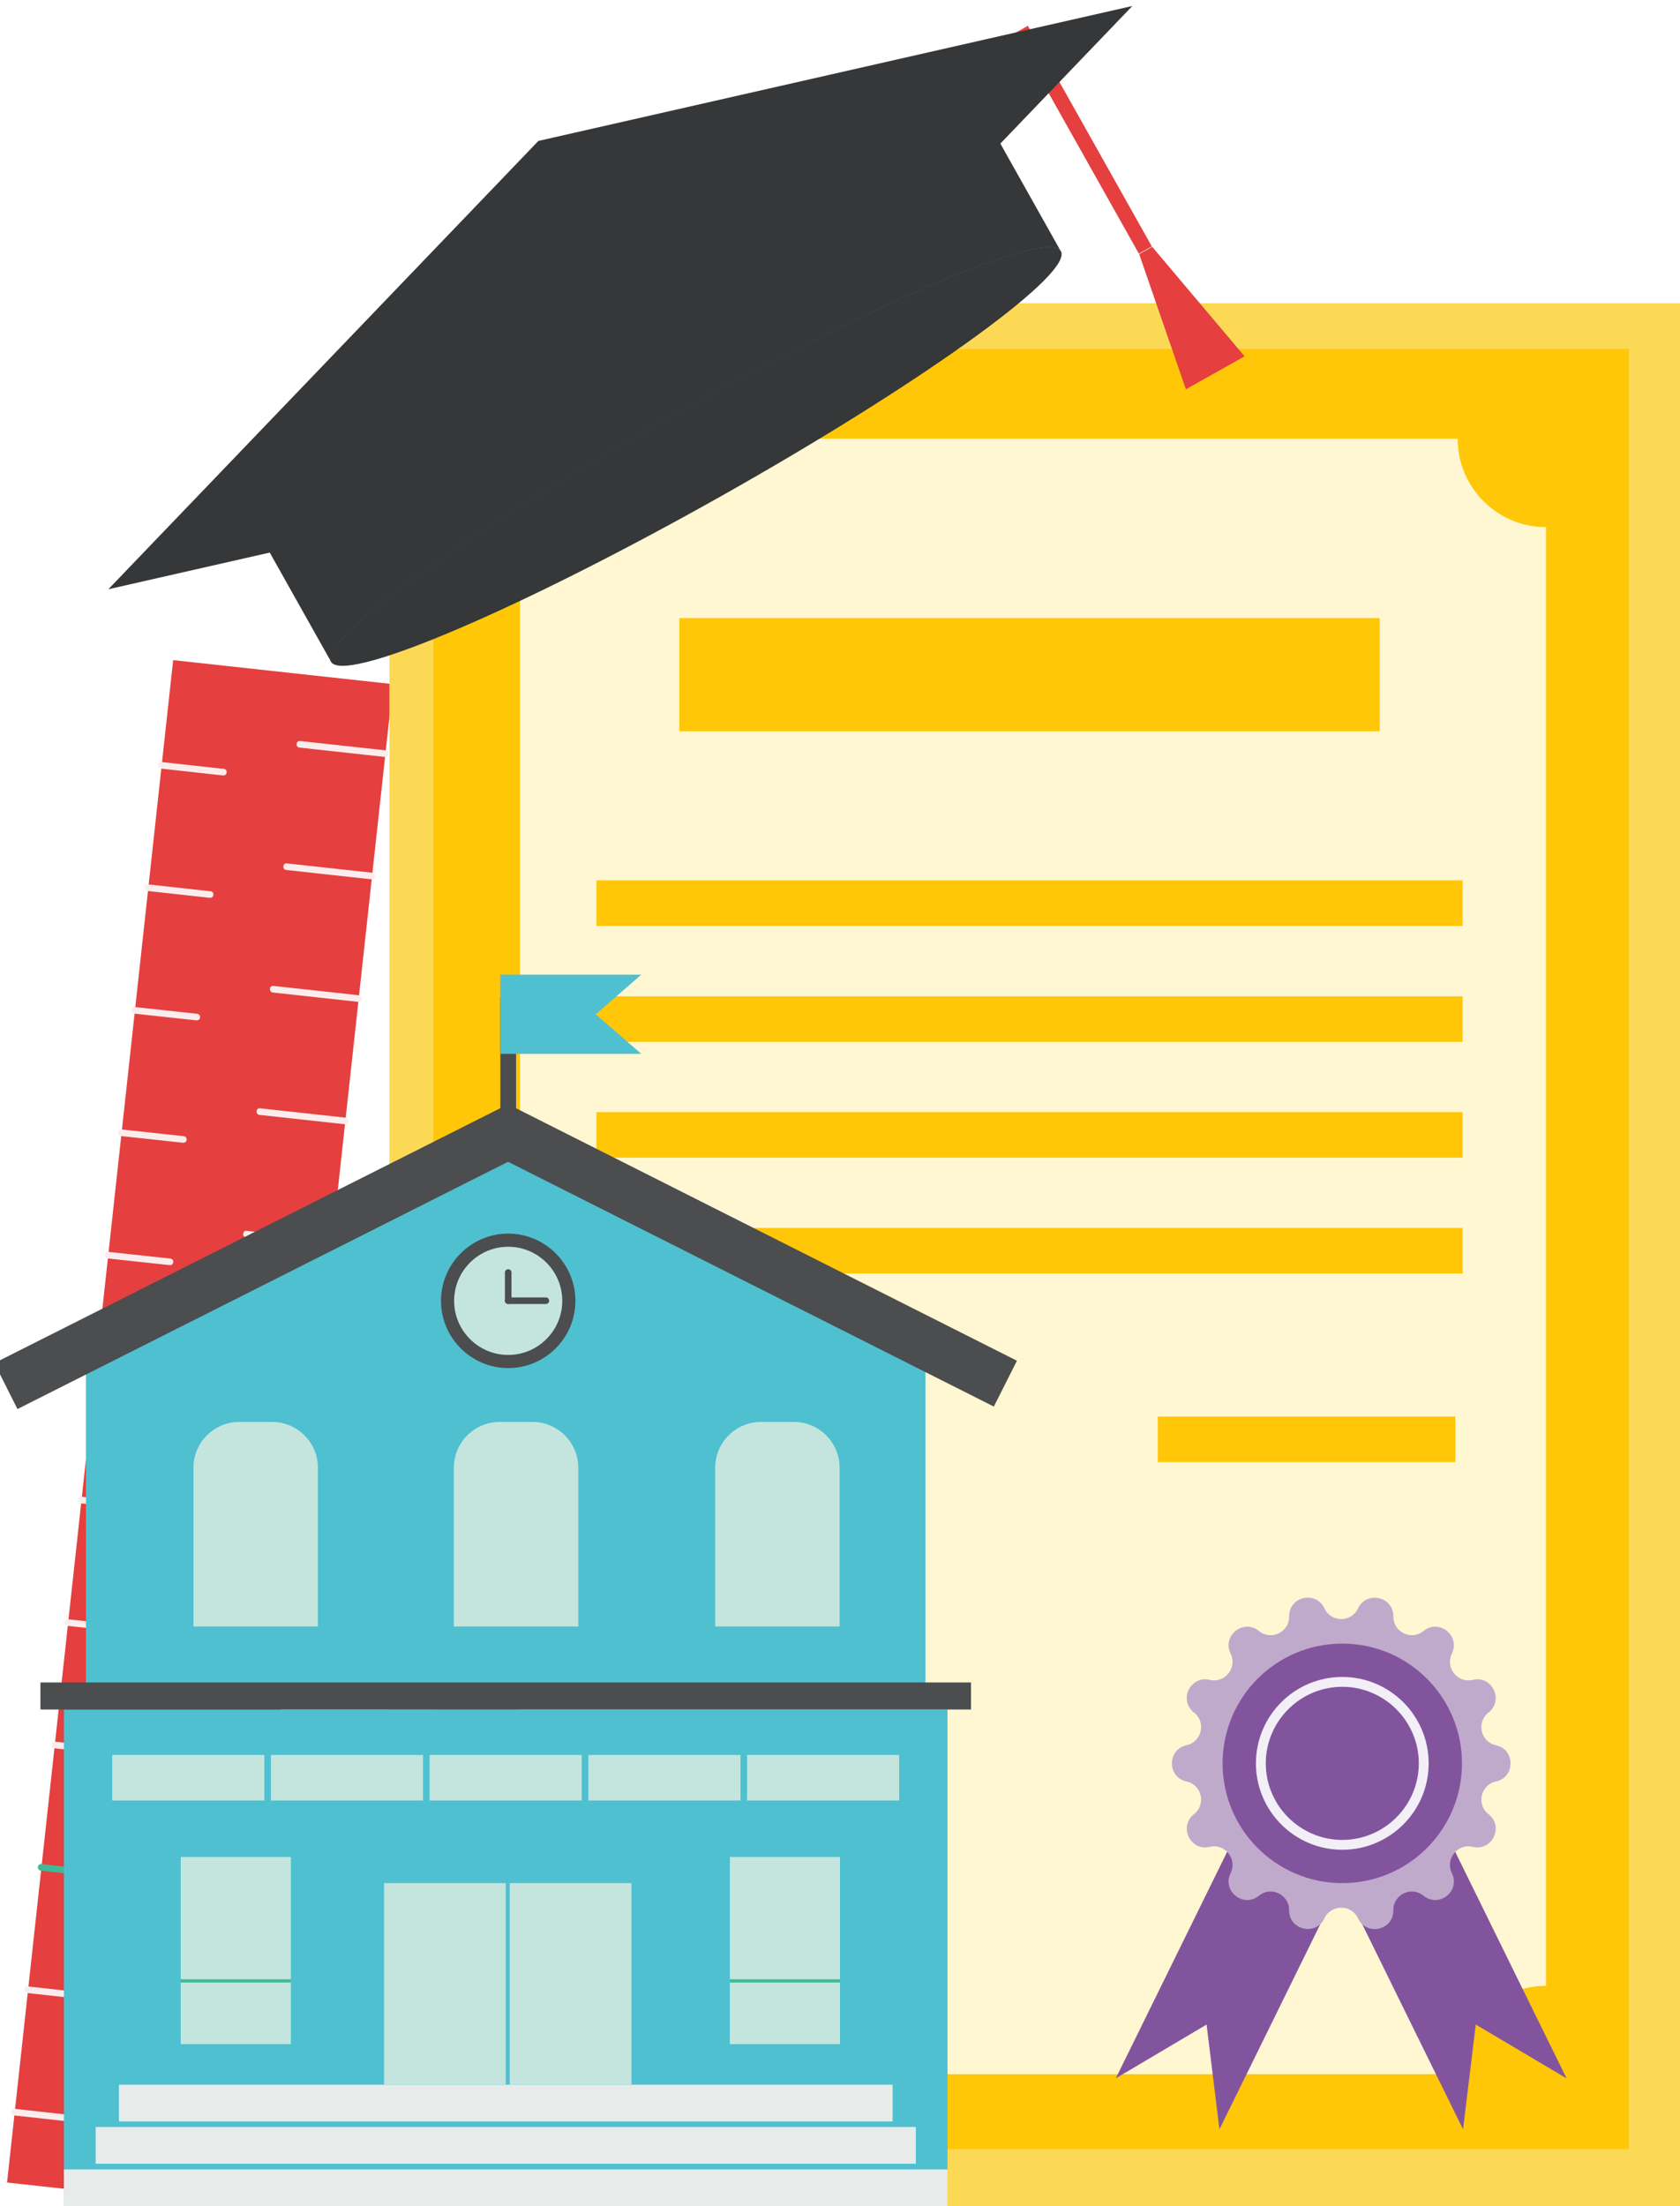 <svg width="128" height="168" viewBox="0 0 128 168" fill="none" xmlns="http://www.w3.org/2000/svg">
<g clip-path="url(#clip0_406_743)">
<path d="M29.943 52.097L13.193 50.269L0.537 166.2L17.288 168.029L29.943 52.097Z" fill="#E53F3F"/>
<path d="M17.02 59.05C17.02 59.05 17 59.05 16.99 59.05L12.27 58.53C12.13 58.52 12.03 58.39 12.05 58.25C12.06 58.11 12.18 58 12.33 58.03L17.05 58.55C17.19 58.56 17.29 58.69 17.27 58.83C17.26 58.96 17.15 59.05 17.02 59.05Z" fill="#FBEDED"/>
<path d="M16.01 68.37C16.01 68.37 15.99 68.37 15.98 68.37L11.26 67.85C11.12 67.84 11.02 67.71 11.04 67.57C11.05 67.43 11.16 67.31 11.32 67.35L16.04 67.87C16.18 67.88 16.28 68.01 16.26 68.15C16.25 68.28 16.14 68.37 16.01 68.37Z" fill="#FBEDED"/>
<path d="M14.99 77.7C14.99 77.7 14.97 77.7 14.96 77.7L10.24 77.19C10.1 77.18 10 77.05 10.02 76.91C10.03 76.77 10.14 76.66 10.3 76.69L15.02 77.2C15.16 77.21 15.26 77.34 15.24 77.48C15.23 77.61 15.12 77.7 14.99 77.7Z" fill="#FBEDED"/>
<path d="M11.93 105.67C11.93 105.67 11.91 105.67 11.9 105.67L7.18 105.16C7.04 105.15 6.94 105.02 6.96 104.88C6.97 104.74 7.08 104.63 7.24 104.66L11.96 105.17C12.1 105.18 12.2 105.31 12.18 105.45C12.17 105.58 12.06 105.67 11.93 105.67Z" fill="#FBEDED"/>
<path d="M13.97 87.02C13.97 87.02 13.95 87.02 13.94 87.02L9.22 86.51C9.08 86.5 8.98 86.37 9 86.23C9.01 86.09 9.12 85.98 9.28 86.01L14 86.52C14.14 86.53 14.24 86.66 14.22 86.8C14.21 86.93 14.1 87.02 13.97 87.02Z" fill="#FBEDED"/>
<path d="M12.95 96.34C12.95 96.34 12.93 96.34 12.92 96.34L8.2 95.83C8.06 95.82 7.96 95.69 7.98 95.55C7.99 95.41 8.1 95.29 8.26 95.33L12.98 95.84C13.12 95.85 13.22 95.98 13.2 96.12C13.19 96.25 13.08 96.34 12.95 96.34Z" fill="#FBEDED"/>
<path d="M10.92 114.99C10.92 114.99 10.9 114.99 10.89 114.99L6.17 114.48C6.03 114.47 5.93 114.34 5.95 114.2C5.96 114.06 6.07 113.95 6.23 113.98L10.95 114.49C11.09 114.5 11.19 114.63 11.17 114.77C11.16 114.9 11.05 114.99 10.92 114.99Z" fill="#FBEDED"/>
<path d="M7.86 142.97C7.86 142.97 7.84 142.97 7.83 142.97L3.11 142.45C2.97 142.44 2.87 142.31 2.89 142.17C2.9 142.03 3.01 141.91 3.17 141.95L7.89 142.47C8.03 142.48 8.13 142.61 8.11 142.75C8.1 142.88 7.99 142.97 7.86 142.97Z" fill="#3FBA97"/>
<path d="M9.9 124.32C9.9 124.32 9.88 124.32 9.87 124.32L5.15 123.81C5.01 123.8 4.91 123.67 4.93 123.53C4.94 123.39 5.05 123.28 5.21 123.31L9.93 123.82C10.07 123.83 10.17 123.96 10.15 124.1C10.14 124.23 10.03 124.32 9.9 124.32Z" fill="#FBEDED"/>
<path d="M8.88 133.64C8.88 133.64 8.86 133.64 8.85 133.64L4.13 133.13C3.99 133.12 3.89 132.99 3.91 132.85C3.92 132.71 4.03 132.6 4.19 132.63L8.91 133.14C9.05 133.15 9.15 133.28 9.13 133.42C9.12 133.55 9.01 133.64 8.88 133.64Z" fill="#FBEDED"/>
<path d="M6.84 152.29C6.84 152.29 6.82 152.29 6.81 152.29L2.09 151.77C1.95 151.76 1.85 151.63 1.87 151.49C1.88 151.35 1.99 151.24 2.15 151.27L6.87 151.79C7.01 151.8 7.11 151.93 7.09 152.07C7.08 152.2 6.97 152.29 6.84 152.29Z" fill="#FBEDED"/>
<path d="M5.83 161.61C5.83 161.61 5.81 161.61 5.8 161.61L1.08 161.09C0.94 161.08 0.84 160.95 0.86 160.81C0.87 160.67 0.98 160.56 1.14 160.59L5.86 161.11C6 161.12 6.1 161.25 6.08 161.39C6.07 161.52 5.96 161.61 5.83 161.61Z" fill="#FBEDED"/>
<path d="M29.35 57.64C29.35 57.64 29.33 57.64 29.32 57.64L22.82 56.93C22.68 56.92 22.58 56.79 22.6 56.65C22.61 56.51 22.72 56.4 22.88 56.43L29.38 57.14C29.52 57.15 29.62 57.28 29.6 57.42C29.59 57.55 29.48 57.64 29.35 57.64Z" fill="#FBEDED"/>
<path d="M28.34 66.96C28.34 66.96 28.32 66.96 28.31 66.96L21.81 66.25C21.67 66.24 21.57 66.11 21.59 65.97C21.6 65.83 21.71 65.72 21.87 65.75L28.37 66.46C28.51 66.47 28.61 66.6 28.59 66.74C28.58 66.87 28.47 66.96 28.34 66.96Z" fill="#FBEDED"/>
<path d="M27.32 76.29C27.32 76.29 27.3 76.29 27.29 76.29L20.79 75.58C20.65 75.57 20.55 75.44 20.57 75.3C20.58 75.16 20.69 75.05 20.85 75.08L27.35 75.79C27.49 75.8 27.59 75.93 27.57 76.07C27.56 76.2 27.45 76.29 27.32 76.29Z" fill="#FBEDED"/>
<path d="M24.26 104.26C24.26 104.26 24.24 104.26 24.23 104.26L17.73 103.55C17.59 103.54 17.49 103.41 17.51 103.27C17.52 103.13 17.63 103.02 17.79 103.05L24.29 103.76C24.43 103.77 24.53 103.9 24.51 104.04C24.5 104.17 24.39 104.26 24.26 104.26Z" fill="#FBEDED"/>
<path d="M26.3 85.61C26.3 85.61 26.28 85.61 26.27 85.61L19.77 84.9C19.63 84.89 19.53 84.76 19.55 84.62C19.56 84.48 19.67 84.37 19.83 84.4L26.33 85.11C26.47 85.12 26.57 85.25 26.55 85.39C26.54 85.52 26.43 85.61 26.3 85.61Z" fill="#FBEDED"/>
<path d="M25.28 94.94C25.28 94.94 25.26 94.94 25.25 94.94L18.75 94.23C18.61 94.22 18.51 94.09 18.53 93.95C18.54 93.81 18.65 93.69 18.81 93.73L25.31 94.44C25.45 94.45 25.55 94.58 25.53 94.72C25.52 94.85 25.41 94.94 25.28 94.94Z" fill="#FBEDED"/>
<path d="M23.25 113.59C23.25 113.59 23.23 113.59 23.22 113.59L16.72 112.88C16.58 112.87 16.48 112.74 16.5 112.6C16.51 112.46 16.62 112.35 16.78 112.38L23.28 113.09C23.42 113.1 23.52 113.23 23.5 113.37C23.49 113.5 23.38 113.59 23.25 113.59Z" fill="#FBEDED"/>
<path d="M20.19 141.56C20.19 141.56 20.17 141.56 20.16 141.56L13.66 140.85C13.52 140.84 13.42 140.71 13.44 140.57C13.45 140.43 13.56 140.32 13.72 140.35L20.22 141.06C20.36 141.07 20.46 141.2 20.44 141.34C20.43 141.47 20.32 141.56 20.19 141.56Z" fill="#FBEDED"/>
<path d="M22.23 122.91C22.23 122.91 22.21 122.91 22.2 122.91L15.7 122.2C15.56 122.19 15.46 122.06 15.48 121.92C15.49 121.78 15.6 121.66 15.76 121.7L22.26 122.41C22.4 122.42 22.5 122.55 22.48 122.69C22.47 122.82 22.36 122.91 22.23 122.91Z" fill="#FBEDED"/>
<path d="M21.21 132.23C21.21 132.23 21.19 132.23 21.18 132.23L14.68 131.52C14.54 131.51 14.44 131.38 14.46 131.24C14.47 131.1 14.58 130.99 14.74 131.02L21.24 131.73C21.38 131.74 21.48 131.87 21.46 132.01C21.45 132.14 21.34 132.23 21.21 132.23Z" fill="#FBEDED"/>
<path d="M19.18 150.88C19.18 150.88 19.16 150.88 19.15 150.88L12.65 150.17C12.51 150.16 12.41 150.03 12.43 149.89C12.44 149.75 12.55 149.64 12.71 149.67L19.21 150.38C19.35 150.39 19.45 150.52 19.43 150.66C19.42 150.79 19.31 150.88 19.18 150.88Z" fill="#FBEDED"/>
<path d="M18.16 160.21C18.16 160.21 18.14 160.21 18.13 160.21L11.63 159.5C11.49 159.49 11.39 159.36 11.41 159.22C11.42 159.08 11.53 158.97 11.69 159L18.19 159.71C18.33 159.72 18.43 159.85 18.41 159.99C18.4 160.12 18.29 160.21 18.16 160.21Z" fill="#FBEDED"/>
<path d="M128.05 23.09H29.67V168H128.05V23.09Z" fill="#FCD955"/>
<path d="M124.11 26.58H33.01V163.66H124.11V26.58Z" fill="#FFC708"/>
<path d="M111.06 33.41H46.35C46.35 37.13 43.33 40.14 39.62 40.14V151.22C43.33 151.22 46.35 154.23 46.35 157.95H111.06C111.06 154.23 114.08 151.22 117.79 151.22V40.14C114.08 40.14 111.06 37.13 111.06 33.41Z" fill="#FFF7D2"/>
<path d="M105.12 47.07H51.76V55.69H105.12V47.07Z" fill="#FFC708"/>
<path d="M92.91 162.15L91.93 154.17L85.01 158.27L94.37 139.24L102.27 143.12L92.91 162.15Z" fill="#83549E"/>
<path d="M111.47 162.15L112.44 154.17L119.36 158.27L110 139.24L102.11 143.12L111.47 162.15Z" fill="#83549E"/>
<path d="M103.47 122.48C104.11 121.11 106.18 121.58 106.16 123.09C106.15 124.29 107.54 124.96 108.46 124.2C109.64 123.24 111.29 124.56 110.62 125.92C110.09 126.99 111.05 128.2 112.21 127.92C113.69 127.57 114.6 129.47 113.41 130.41C112.47 131.15 112.81 132.65 113.98 132.9C115.46 133.22 115.46 135.34 113.98 135.66C112.81 135.91 112.47 137.42 113.41 138.15C114.61 139.08 113.69 140.99 112.21 140.64C111.05 140.36 110.09 141.57 110.62 142.64C111.29 144 109.64 145.32 108.46 144.36C107.53 143.6 106.14 144.27 106.16 145.47C106.18 146.99 104.11 147.46 103.47 146.08C102.96 145 101.42 145 100.91 146.08C100.27 147.45 98.2 146.98 98.22 145.47C98.23 144.27 96.84 143.6 95.92 144.36C94.74 145.32 93.09 144 93.76 142.64C94.29 141.57 93.33 140.36 92.17 140.64C90.69 140.99 89.78 139.09 90.97 138.15C91.91 137.41 91.57 135.91 90.4 135.66C88.92 135.34 88.92 133.22 90.4 132.9C91.57 132.65 91.91 131.14 90.97 130.41C89.77 129.48 90.69 127.57 92.17 127.92C93.33 128.2 94.29 126.99 93.76 125.92C93.09 124.56 94.74 123.24 95.92 124.2C96.85 124.96 98.24 124.29 98.22 123.09C98.2 121.57 100.27 121.1 100.91 122.48C101.42 123.56 102.96 123.56 103.47 122.48Z" fill="#C0AACC"/>
<path d="M102.27 143.4C107.307 143.4 111.39 139.317 111.39 134.28C111.39 129.243 107.307 125.16 102.27 125.16C97.233 125.16 93.15 129.243 93.15 134.28C93.15 139.317 97.233 143.4 102.27 143.4Z" fill="#83549E"/>
<path d="M102.27 140.86C98.64 140.86 95.69 137.91 95.69 134.28C95.69 130.65 98.64 127.7 102.27 127.7C105.9 127.7 108.85 130.65 108.85 134.28C108.85 137.91 105.9 140.86 102.27 140.86ZM102.27 128.45C99.06 128.45 96.44 131.07 96.44 134.28C96.44 137.49 99.06 140.11 102.27 140.11C105.48 140.11 108.1 137.49 108.1 134.28C108.1 131.07 105.48 128.45 102.27 128.45Z" fill="#F2EFF7"/>
<path d="M111.44 67.04H45.44V70.51H111.44V67.04Z" fill="#FFC708"/>
<path d="M111.44 75.87H45.44V79.34H111.44V75.87Z" fill="#FFC708"/>
<path d="M111.44 84.69H45.44V88.16H111.44V84.69Z" fill="#FFC708"/>
<path d="M111.44 93.51H45.44V96.98H111.44V93.51Z" fill="#FFC708"/>
<path d="M110.89 107.87H88.21V111.34H110.89V107.87Z" fill="#FFC708"/>
<path d="M72.19 130.18H4.87V168.27H72.19V130.18Z" fill="#4EC0D0"/>
<path d="M38.53 87.89L6.55 103.73V128.25H70.51V103.73L38.53 87.89Z" fill="#4EC0D0"/>
<path d="M77.48 103.62L75.72 107.11L38.71 88.47L1.33 107.3L-0.43 103.8L34.36 86.28L38.71 84.09L43.06 86.28L77.48 103.62Z" fill="#4B4D4F"/>
<path d="M73.98 128.12H3.08V130.18H73.98V128.12Z" fill="#4B4D4F"/>
<path d="M39.32 75.95H38.12V84.7H39.32V75.95Z" fill="#4B4D4F"/>
<path d="M48.86 80.25H38.12V74.22H48.86L45.39 77.24L48.86 80.25Z" fill="#4EC0D0"/>
<path d="M18.23 108.28H20.73C22.66 108.28 24.22 109.85 24.22 111.77V123.86H14.74V111.77C14.74 109.84 16.31 108.28 18.23 108.28Z" fill="#C4E5DE"/>
<path d="M38.07 108.28H40.57C42.5 108.28 44.06 109.85 44.06 111.77V123.86H34.58V111.77C34.58 109.84 36.15 108.28 38.07 108.28Z" fill="#C4E5DE"/>
<path d="M57.98 108.28H60.48C62.41 108.28 63.97 109.85 63.97 111.77V123.86H54.49V111.77C54.49 109.84 56.06 108.28 57.98 108.28Z" fill="#C4E5DE"/>
<path d="M38.72 103.68C41.272 103.68 43.34 101.611 43.34 99.06C43.34 96.508 41.272 94.44 38.72 94.44C36.169 94.44 34.1 96.508 34.1 99.06C34.1 101.611 36.169 103.68 38.72 103.68Z" fill="#C4E5DE"/>
<path d="M38.72 104.18C35.9 104.18 33.6 101.88 33.6 99.06C33.6 96.24 35.9 93.94 38.72 93.94C41.54 93.94 43.84 96.24 43.84 99.06C43.84 101.88 41.54 104.18 38.72 104.18ZM38.72 94.94C36.45 94.94 34.6 96.79 34.6 99.06C34.6 101.33 36.45 103.18 38.72 103.18C40.99 103.18 42.84 101.33 42.84 99.06C42.84 96.79 40.99 94.94 38.72 94.94Z" fill="#4B4D4F"/>
<path d="M38.72 99.3C38.58 99.3 38.47 99.19 38.47 99.05V96.9C38.47 96.76 38.58 96.65 38.72 96.65C38.86 96.65 38.97 96.76 38.97 96.9V99.05C38.97 99.19 38.86 99.3 38.72 99.3Z" fill="#4B4D4F"/>
<path d="M41.59 99.3H38.72C38.58 99.3 38.47 99.19 38.47 99.05C38.47 98.91 38.58 98.8 38.72 98.8H41.59C41.73 98.8 41.84 98.91 41.84 99.05C41.84 99.19 41.73 99.3 41.59 99.3Z" fill="#4B4D4F"/>
<path d="M78.313 1.965L77.328 2.519L86.772 19.316L87.757 18.762L78.313 1.965Z" fill="#E53F3F"/>
<path d="M94.824 27.133L90.353 29.648L86.795 19.35L87.784 18.793L94.824 27.133Z" fill="#E53F3F"/>
<path d="M53.51 34.595L8.255 44.871L41.02 10.732L86.275 0.456L53.51 34.595Z" fill="#353738"/>
<path d="M74.71 8.252L80.832 19.148C79.866 17.423 66.628 23.024 51.28 31.653C35.932 40.282 24.267 48.683 25.233 50.408L19.111 39.513L74.71 8.252Z" fill="#353738"/>
<path d="M80.828 19.139L80.882 19.257L25.292 50.513L25.238 50.395C24.263 48.674 35.909 40.281 51.276 31.644C66.642 23.006 79.862 17.414 80.828 19.139Z" fill="#6D6E71"/>
<path d="M80.828 19.139C80.828 19.139 80.865 19.221 80.873 19.262C81.265 21.246 69.783 29.444 54.774 37.876C39.764 46.308 26.801 51.861 25.306 50.496C25.267 50.459 25.246 50.435 25.216 50.394C24.249 48.669 35.896 40.276 51.262 31.639C66.629 23.002 79.849 17.409 80.815 19.134L80.828 19.139Z" fill="#353738"/>
<path d="M72.19 165.2H4.87V168H72.19V165.2Z" fill="#E7EBE9"/>
<path d="M69.78 161.97H7.29V164.77H69.78V161.97Z" fill="#E7EBE9"/>
<path d="M68.01 158.75H9.06V161.55H68.01V158.75Z" fill="#E7EBE9"/>
<path d="M38.53 143.4H29.26V158.75H38.53V143.4Z" fill="#C4E5DE"/>
<path d="M48.11 143.4H38.84V158.75H48.11V143.4Z" fill="#C4E5DE"/>
<path d="M22.16 141.41H13.77V155.66H22.16V141.41Z" fill="#C4E5DE"/>
<path d="M22.16 150.72H13.77V150.97H22.16V150.72Z" fill="#3FBA97"/>
<path d="M64 141.41H55.61V155.66H64V141.41Z" fill="#C4E5DE"/>
<path d="M64 150.72H55.61V150.97H64V150.72Z" fill="#3FBA97"/>
<path d="M20.14 133.64H8.55V137.11H20.14V133.64Z" fill="#C4E5DE"/>
<path d="M32.23 133.64H20.64V137.11H32.23V133.64Z" fill="#C4E5DE"/>
<path d="M44.32 133.64H32.73V137.11H44.32V133.64Z" fill="#C4E5DE"/>
<path d="M56.42 133.64H44.83V137.11H56.42V133.64Z" fill="#C4E5DE"/>
<path d="M68.51 133.64H56.92V137.11H68.51V133.64Z" fill="#C4E5DE"/>
</g>
<defs>
<clipPath id="clip0_406_743">
<rect width="128" height="168" fill="white"/>
</clipPath>
</defs>
</svg>
